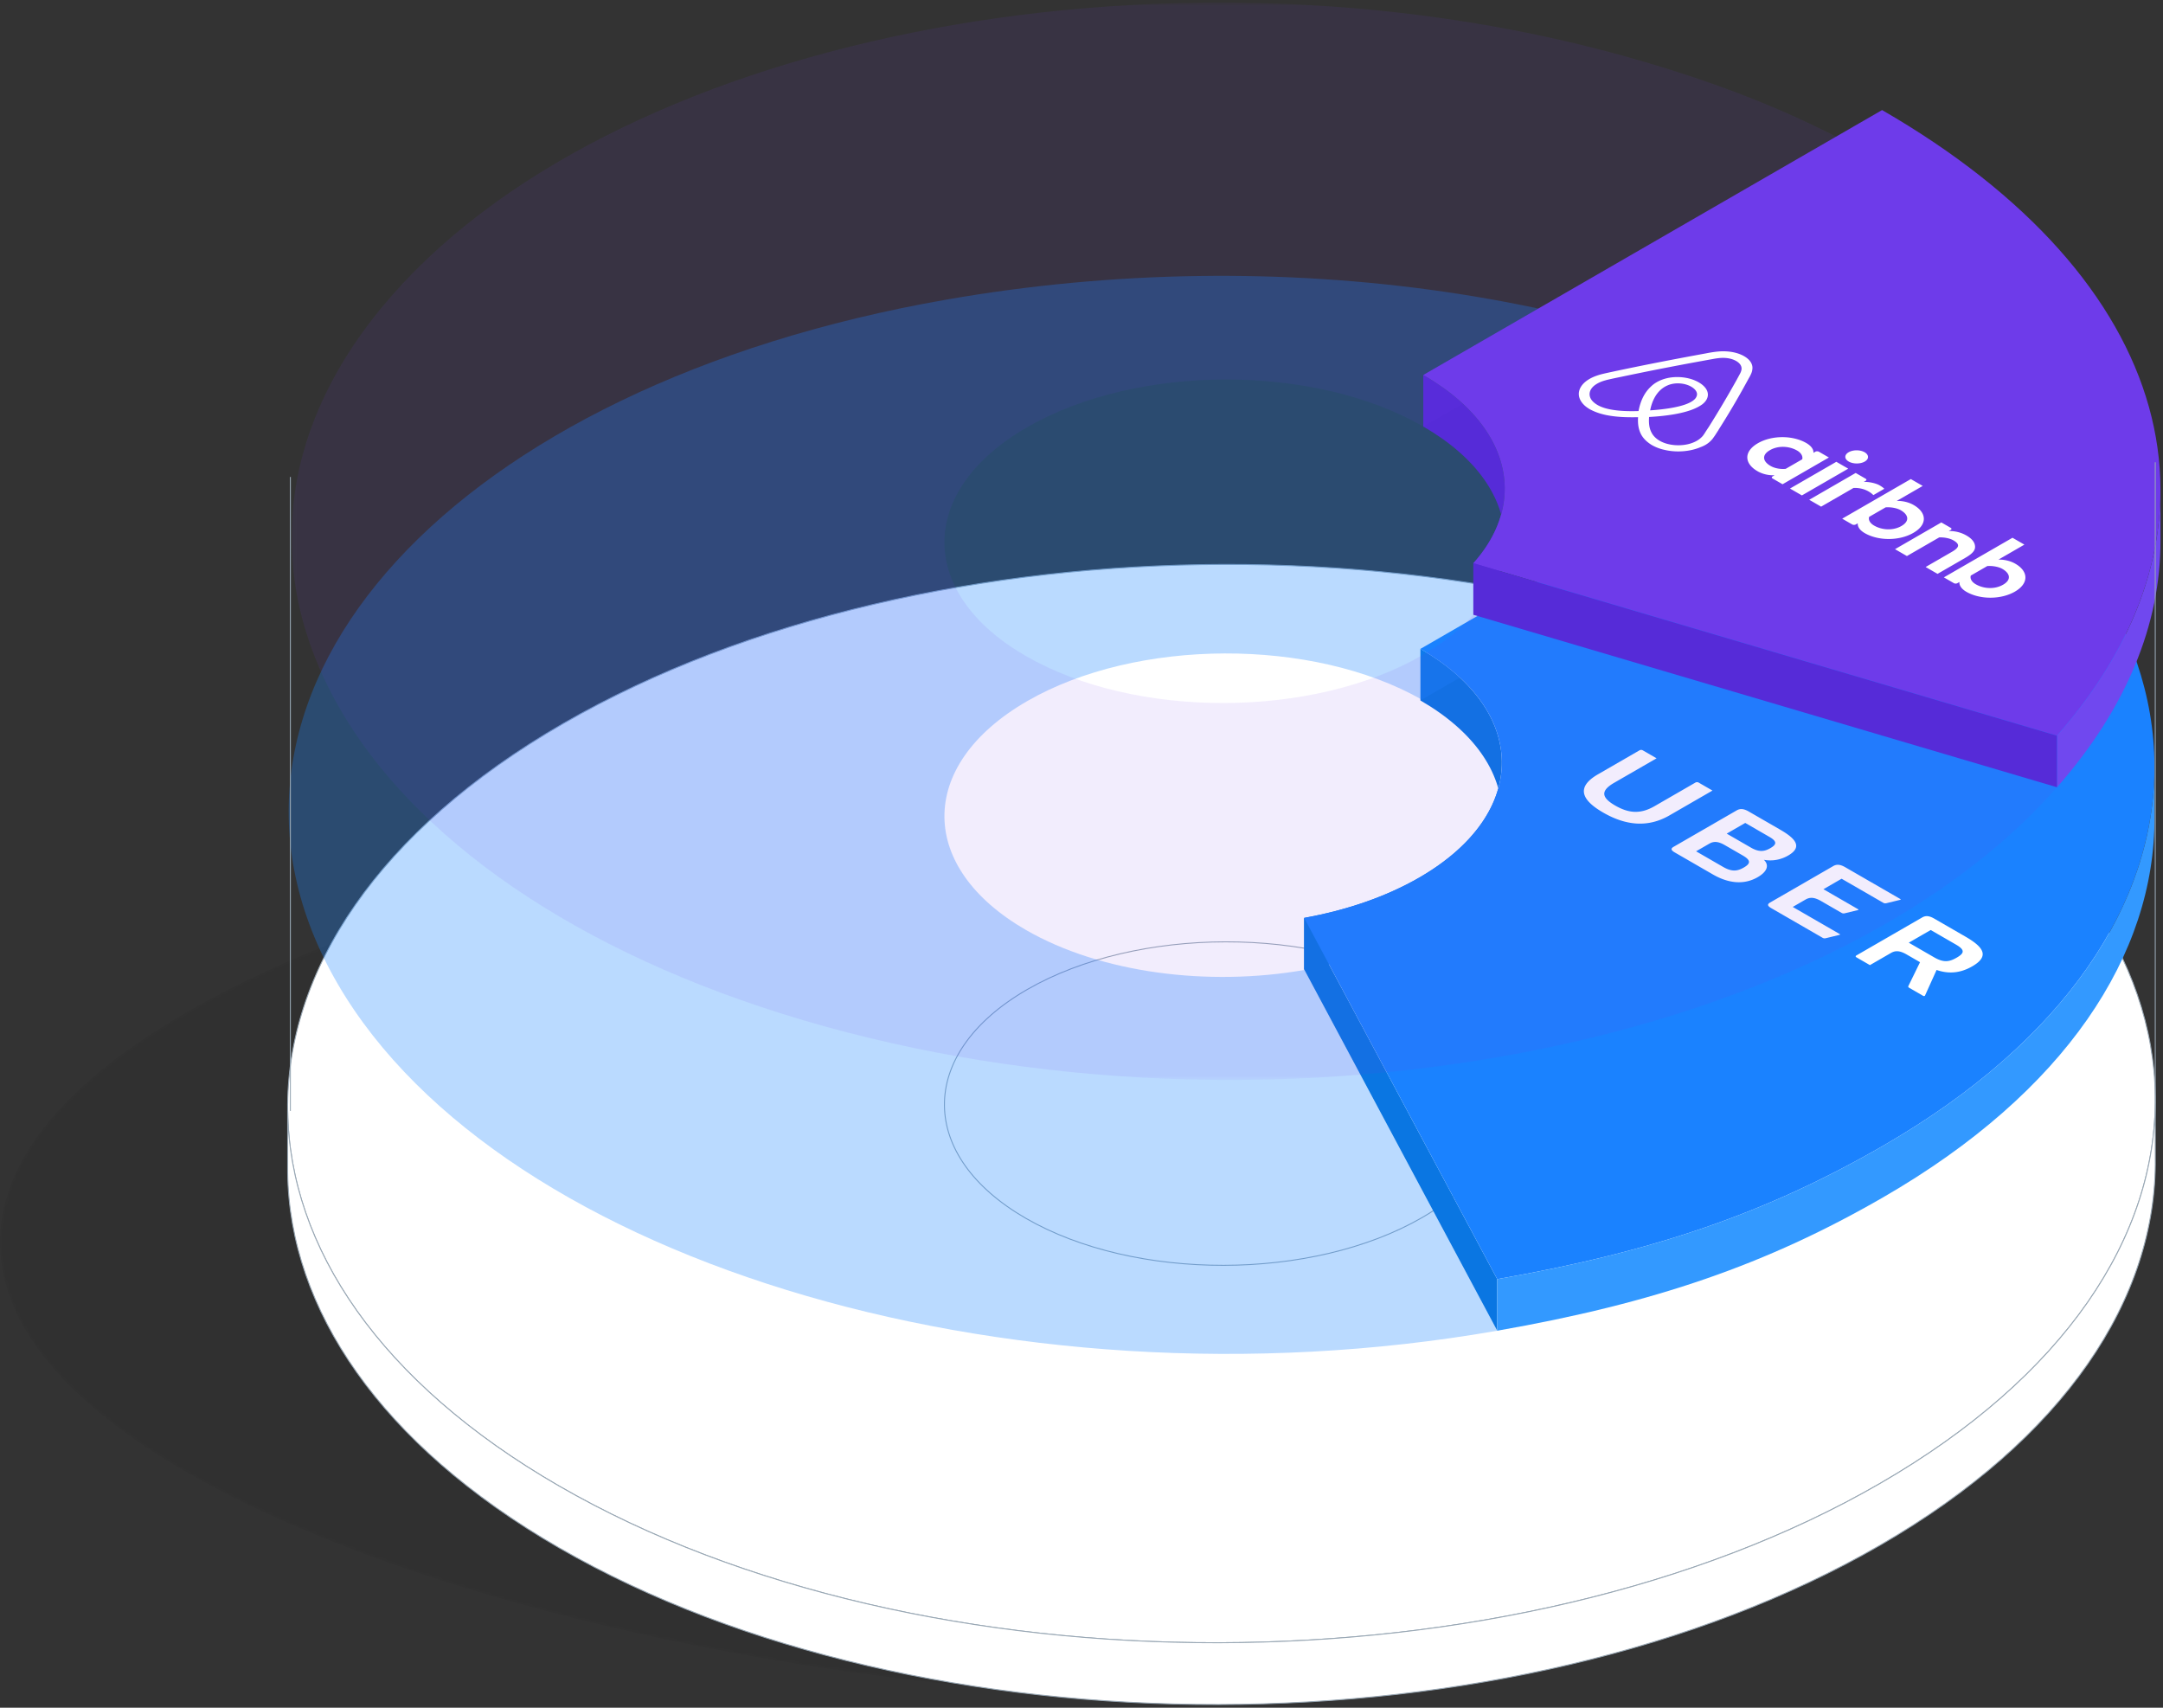 <svg xmlns="http://www.w3.org/2000/svg" xmlns:xlink="http://www.w3.org/1999/xlink" width="570" height="450" viewBox="0 0 570 450">
    <rect x="0" y="0" width="570" height="450" fill="#333333" stroke="none"/>
    <defs>
        <path id="a" d="M0 120.626c0 70.37 182.766 120.295 319.224 120.295s211.006-45.76 211.006-102.208C530.23 82.267 455.682.332 319.224.332S0 50.256 0 120.626"/>
        <linearGradient id="b" x1="30.92%" x2="3.543%" y1="47.982%" y2="45.912%">
            <stop offset="0%"/>
            <stop offset="100%"/>
        </linearGradient>
        <path id="d" d="M.07.505H465.3v283.897H.07z"/>
    </defs>
    <g fill="none" fill-rule="evenodd">
        <g transform="translate(0 206.706)">
            <mask id="c" fill="#fff">
                <use xlink:href="#a"/>
            </mask>
            <path fill="url(#b)" fill-opacity=".06" d="M0 120.626c0 70.37 182.766 120.295 319.224 120.295s211.006-45.76 211.006-102.208C530.23 82.267 455.682.332 319.224.332S0 50.256 0 120.626" mask="url(#c)"/>
        </g>
        <path fill="#FFF" d="M147.335 391.581c-47.245-27.276-71.072-62.98-71.525-98.84-.466-36.854 23.755-73.875 72.615-102.084 96.401-55.657 252.21-55.94 348.01-.629 47.246 27.277 71.072 62.98 71.526 98.84.466 36.855-23.755 73.875-72.615 102.084-96.401 55.658-252.211 55.939-348.01.63"/>
        <path stroke="#98A7B4" stroke-width=".25" d="M147.335 391.581c-47.245-27.276-71.072-62.98-71.525-98.84-.466-36.854 23.755-73.875 72.615-102.084 96.401-55.657 252.21-55.94 348.01-.629 47.246 27.277 71.072 62.98 71.526 98.84.466 36.855-23.755 73.875-72.615 102.084-96.401 55.658-252.211 55.939-348.01.63z"/>
        <path fill="#FFF" d="M270.338 321.038c-14.174-8.183-21.322-18.895-21.457-29.652-.14-11.057 7.126-22.163 21.784-30.626 28.92-16.697 75.663-16.782 104.403-.188 14.174 8.183 21.322 18.894 21.458 29.652.14 11.056-7.126 22.163-21.785 30.625-28.92 16.697-75.663 16.781-104.403.189"/>
        <path stroke="#98A7B4" stroke-width=".25" d="M270.338 321.038c-14.174-8.183-21.322-18.895-21.457-29.652-.14-11.057 7.126-22.163 21.784-30.626 28.92-16.697 75.663-16.782 104.403-.188 14.174 8.183 21.322 18.894 21.458 29.652.14 11.056-7.126 22.163-21.785 30.625-28.92 16.697-75.663 16.781-104.403.189z"/>
        <path fill="#FFF" d="M75.81 309.02c.453 35.86 24.28 71.564 71.525 98.84 95.8 55.31 251.61 55.029 348.011-.628 48.86-28.21 73.081-65.23 72.615-102.084v-16.28c.466 36.855-23.755 73.875-72.615 102.085-96.401 55.656-252.211 55.938-348.011.628-47.245-27.276-71.072-62.98-71.525-98.84v16.279z"/>
        <path stroke="#98A7B4" stroke-width=".25" d="M75.81 309.02c.453 35.86 24.28 71.564 71.525 98.84 95.8 55.31 251.61 55.029 348.011-.628 48.86-28.21 73.081-65.23 72.615-102.084v-16.28c.466 36.855-23.755 73.875-72.615 102.085-96.401 55.656-252.211 55.938-348.011.628-47.245-27.276-71.072-62.98-71.525-98.84v16.279z"/>
        <path fill="#0A76E2" d="M374.312 170.987c14.173 8.183 21.322 18.895 21.457 29.652.14 11.056-7.126 22.163-21.784 30.625-8.79 5.075-19.232 8.607-30.31 10.61v13.588c11.078-2.004 21.52-5.535 30.31-10.61 14.658-8.462 21.924-19.569 21.784-30.625-.135-10.758-7.284-21.47-21.457-29.652v-13.588z"/>
        <path fill="#1A82FF" d="M270.338 245.04c-14.174-8.182-21.322-18.894-21.457-29.651-.14-11.057 7.126-22.163 21.784-30.626 28.793-16.623 75.245-16.774 104.015-.401l120.536-69.591c-65.481-37.806-157.676-51.233-245.873-35.81-129.7 22.682-202.337 101.889-162.24 176.915 40.099 75.026 177.747 117.46 307.448 94.778l-50.807-95.063c-25.197 4.402-53.583.895-73.406-10.55" opacity=".3"/>
        <path fill="#0A76E2" d="M343.675 241.874l50.875 95.192v13.588l-50.875-95.192z"/>
        <path fill="#1A82FF" d="M495.216 101.183l-120.904 69.804c14.173 8.183 21.321 18.895 21.457 29.652.14 11.056-7.126 22.163-21.784 30.625-8.79 5.075-19.233 8.607-30.31 10.61l50.876 95.192c41.503-7.257 71.13-17.501 101.753-35.18 95.693-55.25 95.206-145.107-1.088-200.703"/>
        <path fill="#39F" d="M394.55 350.654c41.504-7.258 71.132-17.502 101.754-35.181 47.846-27.624 71.648-63.901 71.453-100.221v-13.588c.195 36.32-23.607 72.597-71.453 100.221-30.622 17.68-60.25 27.923-101.754 35.181v13.588z"/>
        <path fill="#FFF" d="M446.736 206.241l-10.706 6.182c-3.575 2.064-6.653 2.001-10.388-.156-3.736-2.156-3.844-3.933-.268-5.997l11.175-6.452-3.597-2.078a.886.886 0 0 0-.941-.001l-10.883 6.283c-5.979 3.451-4.235 6.872 1.328 10.084 5.565 3.213 11.489 4.22 17.468.767l11.351-6.553-3.598-2.078a.882.882 0 0 0-.94 0M496.255 237.876c.294.17.53.193.843.126l3.602-.876c.215-.056.234-.136.077-.226l-14.49-8.366c-1.357-.783-2.278-.841-3.196-.311l-16.627 9.599c-.781.452-.74.88.302 1.483l13.507 7.798c.295.17.53.193.843.126l3.602-.876c.215-.056.234-.135.077-.226l-12.366-7.14 3.38-1.951c1.172-.677 2.348-.608 4.098.402l5.367 3.1c.295.17.53.193.844.126l3.464-.843c.216-.056.234-.135.077-.226l-9.142-5.278 4.787-2.764 10.95 6.323M464.827 226.567c2.393.434 4.586-.082 6.402-1.131 4.22-2.437 1.386-4.796-2.193-6.862l-8.178-4.722c-1.357-.783-2.278-.84-3.196-.311l-16.627 9.6c-.781.45-.74.88.302 1.483l10.066 5.81c3.794 2.191 7.973 2.912 11.783.712 2.286-1.32 3.237-3.004 1.641-4.58zm-4.915-9.72l6.352 3.669c2.124 1.225 1.918 2.025.27 2.976-1.647.951-3.031 1.07-5.155-.156l-6.352-3.668 4.885-2.82zm-5.855 11.579l-7.1-4.1 3.498-2.019c1.173-.677 2.349-.606 4.1.404l4.7 2.714c2.26 1.306 2.03 2.165.271 3.18-1.758 1.016-3.208 1.126-5.469-.18zM507.293 262.32l3.04-6.727c2.69.92 5.827 1.107 9.403-.957 4.63-2.673 2.99-5.064-1.787-7.822l-8.218-4.745c-1.357-.783-2.278-.841-3.196-.311l-17.291 9.983c-.313.18-.311.362.003.543l3.519 2.032 5.568-3.215c1.172-.677 2.348-.606 4.099.403l3.538 2.044-3.063 6.263c-.077.18-.076.316.219.486l3.657 2.113c.255.147.47.023.509-.09m2.395-10.056l-6.684-3.859 5.783-3.34 6.684 3.86c2.497 1.442 2.09 2.312.156 3.429-1.953 1.128-3.442 1.351-5.939-.09"/>
        <path fill="#562BD8" d="M388.267 148.415c5.589-6.245 8.345-13.11 8.259-19.956-.136-10.758-7.284-21.469-21.458-29.652v13.588c14.174 8.183 21.322 18.894 21.458 29.652.086 6.846-2.67 13.71-8.26 19.955v-13.587z"/>
        <g transform="translate(76.77 .174)">
            <mask id="e" fill="#fff">
                <use xlink:href="#d"/>
            </mask>
            <path fill="#6E3BEA" d="M311.497 161.829c-3.438 3.84-7.944 7.447-13.526 10.67-28.92 16.696-75.663 16.78-104.403.187-14.173-8.182-21.321-18.893-21.458-29.651-.14-11.057 7.127-22.162 21.785-30.625 28.92-16.697 75.664-16.782 104.403-.19l120.904-69.803c-19.259-11.12-38.13-19.05-62.36-26.212C235.689-19.595 87.82 7.904 26.567 77.63c-61.254 69.724-12.695 155.27 108.457 191.073 121.153 35.802 269.022 8.301 330.276-61.424l-153.803-45.45z" mask="url(#e)" opacity=".3"/>
        </g>
        <path fill="#6E3BEA" d="M495.972 29.003L375.068 98.807c14.174 8.184 21.321 18.895 21.458 29.653.086 6.846-2.67 13.71-8.26 19.955l153.804 45.45c49.002-55.78 30.938-120.385-46.098-164.862"/>
        <path fill="#7048EF" d="M569.33 128.916c.06 21.873-8.884 44.032-27.26 64.95v13.587c18.376-20.918 27.32-43.076 27.26-64.949v-13.588z"/>
        <path fill="#562BD8" d="M388.267 148.415l153.803 45.45v13.587l-153.803-45.45z"/>
        <path fill="#FFF" d="M446.367 116.541c-1.917.842-4.521 1.026-6.772.476-1.109-.264-2.056-.699-2.808-1.246-.72-.527-1.276-1.149-1.639-1.92-.527-1.055-.696-2.314-.575-3.97 4.787-.272 8.496-.906 11.129-1.86 1.235-.448 2.177-.955 2.923-1.499.68-.544 1.134-1.145 1.326-1.784.448-1.428-.407-2.896-2.301-3.99-1.896-1.094-4.471-1.57-6.913-1.329-1.107.111-2.148.373-3.09.765-.975.412-1.883.974-2.597 1.688-1.652 1.52-2.748 3.7-3.254 6.444-2.833.089-5.048-.027-6.874-.332-1.336-.209-2.413-.531-3.327-.946-.98-.453-1.7-1.019-2.159-1.621-.952-1.3-.634-2.803.826-3.91.714-.525 1.59-.957 2.827-1.292.422-.132.91-.224 1.464-.355.748-.168 1.56-.336 2.374-.504l.098-.018a778.241 778.241 0 0 1 21.766-4.267l.293-.056c.748-.13 1.53-.28 2.278-.41.78-.149 1.562-.26 2.343-.297 1.465-.053 2.802.231 3.815.817 1.013.584 1.506 1.356 1.413 2.202-.063.452-.256.902-.515 1.353-.225.432-.483.883-.709 1.315l-.096.17a270.773 270.773 0 0 1-7.456 12.566l-.032.018c-.259.45-.615.92-.872 1.371-.226.32-.388.601-.615.846-.583.637-1.296 1.163-2.271 1.575zm-11.51-8.407c.444-2.294 1.378-4.153 2.74-5.393.583-.525 1.199-.919 1.882-1.2.585-.262 1.235-.411 1.886-.485 1.498-.148 3.095.137 4.304.836 1.208.697 1.767 1.62 1.447 2.484-.129.376-.388.751-.841 1.09-.487.393-1.202.768-2.08 1.086-2.112.767-5.334 1.307-9.338 1.582zm16.423 7.532c.226-.32.485-.657.679-.957.323-.489.613-.958.905-1.39v-.038a211.862 211.862 0 0 0 7.455-12.642l.096-.169c.226-.432.484-.883.742-1.334.258-.526.548-1.07.61-1.71.253-1.353-.536-2.634-2.137-3.558-1.633-.943-3.818-1.38-6.13-1.29-1.074.055-2.05.203-2.962.353-.781.148-1.562.298-2.31.428l-.292.056c-7.387 1.359-14.772 2.794-21.897 4.304l-.098.018c-.748.168-1.56.336-2.407.523-.52.112-1.073.242-1.659.392-1.626.448-2.893 1.029-3.899 1.797-2.075 1.614-2.487 3.738-1.142 5.565.492.696 1.212 1.299 2.127 1.828.261.15.62.32.914.452 1.209.548 2.676.983 4.371 1.25 2.087.342 4.433.459 7.429.389-.121 1.73.114 3.103.674 4.289.462.978 1.215 1.825 2.163 2.524.23.169.524.376.785.527a11.4 11.4 0 0 0 3.166 1.228c3.197.796 6.875.52 9.637-.66 1.398-.504 2.404-1.236 3.18-2.175zm44.003 12.208c.948.547 1.275.924 1.275.924l-2.89 1.668s-1.736-2.015-5.22-1.89l-8.54 4.93-3.136-1.81 12.24-7.068 2.647 1.528c.261.152.23.396.002.527l-.519.3c1.27-.054 3.161.326 4.141.891zm-1.408 10.622c-1.209-.698-1.54-1.6-1.315-2.296l4.35-2.512c1.14-.092 2.868.117 3.979.759 2.09 1.208 2.392 2.882.184 4.156-2.207 1.275-5.107 1.1-7.198-.107zm10.425-5.415c-2.155-1.245-4.467-1.08-4.467-1.08l6.85-3.955-3.136-1.81-18.084 10.44 2.646 1.528c.261.15.685.132.911.002l.553-.32s-.319 1.354 1.838 2.6c3.56 2.056 9.066 2.084 12.767-.053 3.734-2.118 3.684-5.297.122-7.352zm13.56 13.94l-7.273 4.198-3.136-1.81 6.916-3.994c2.013-1.161 2.171-2.007.407-3.026-.948-.547-2.415-.832-3.75-.778l-8.507 4.912-3.136-1.811 12.208-7.048 2.483 1.432c.261.152.23.396.003.528l-.52.3c1.857-.016 3.423.475 4.631 1.174 1.373.792 2.127 1.677 2.262 2.655.202 1.166-.542 2.086-2.588 3.267zm2.807 6.943c-1.21-.698-1.54-1.6-1.316-2.296l4.351-2.512c1.14-.092 2.866.118 3.978.759 2.09 1.207 2.393 2.881.185 4.156-2.208 1.275-5.108 1.1-7.198-.107zm10.425-5.416c-2.157-1.245-4.468-1.08-4.468-1.08l6.851-3.955-3.137-1.81-18.085 10.44 2.647 1.528c.262.152.685.134.912.002l.552-.318s-.318 1.353 1.838 2.598c3.561 2.056 9.066 2.085 12.767-.052 3.702-2.137 3.651-5.316.123-7.353zm-47.176-26.862l3.136 1.81-12.208 7.05-3.137-1.812 12.209-7.048zm-13.344 1.857c-1.205.129-2.802-.08-3.978-.76-2.091-1.207-2.393-2.882-.185-4.156 2.208-1.275 5.107-1.1 7.198.107 1.144.66 1.54 1.639 1.316 2.296l-4.351 2.513zm7.825-4.519l-.52.3s.286-1.334-1.87-2.58c-3.561-2.056-9.033-2.103-12.768.053-3.7 2.137-3.683 5.297-.09 7.371 2.189 1.264 4.5 1.062 4.5 1.062l-.551.318c-.26.15-.259.376.003.527l2.646 1.528 12.208-7.049-2.646-1.528c-.262-.15-.685-.132-.912-.002zm13.009 2.6c-1.169.675-3.058.672-4.234-.007-1.176-.679-1.182-1.77-.013-2.445 1.168-.674 3.025-.69 4.234.008 1.177.716 1.15 1.789.013 2.444zM76.52 125.685v167.056"/>
        <path stroke="#98A7B4" stroke-width=".25" d="M76.52 125.685v167.056"/>
        <g>
            <path fill="#FFF" d="M567.96 121.814v167.055"/>
            <path stroke="#98A7B4" stroke-width=".25" d="M567.96 121.814v167.055"/>
        </g>
    </g>
</svg>
